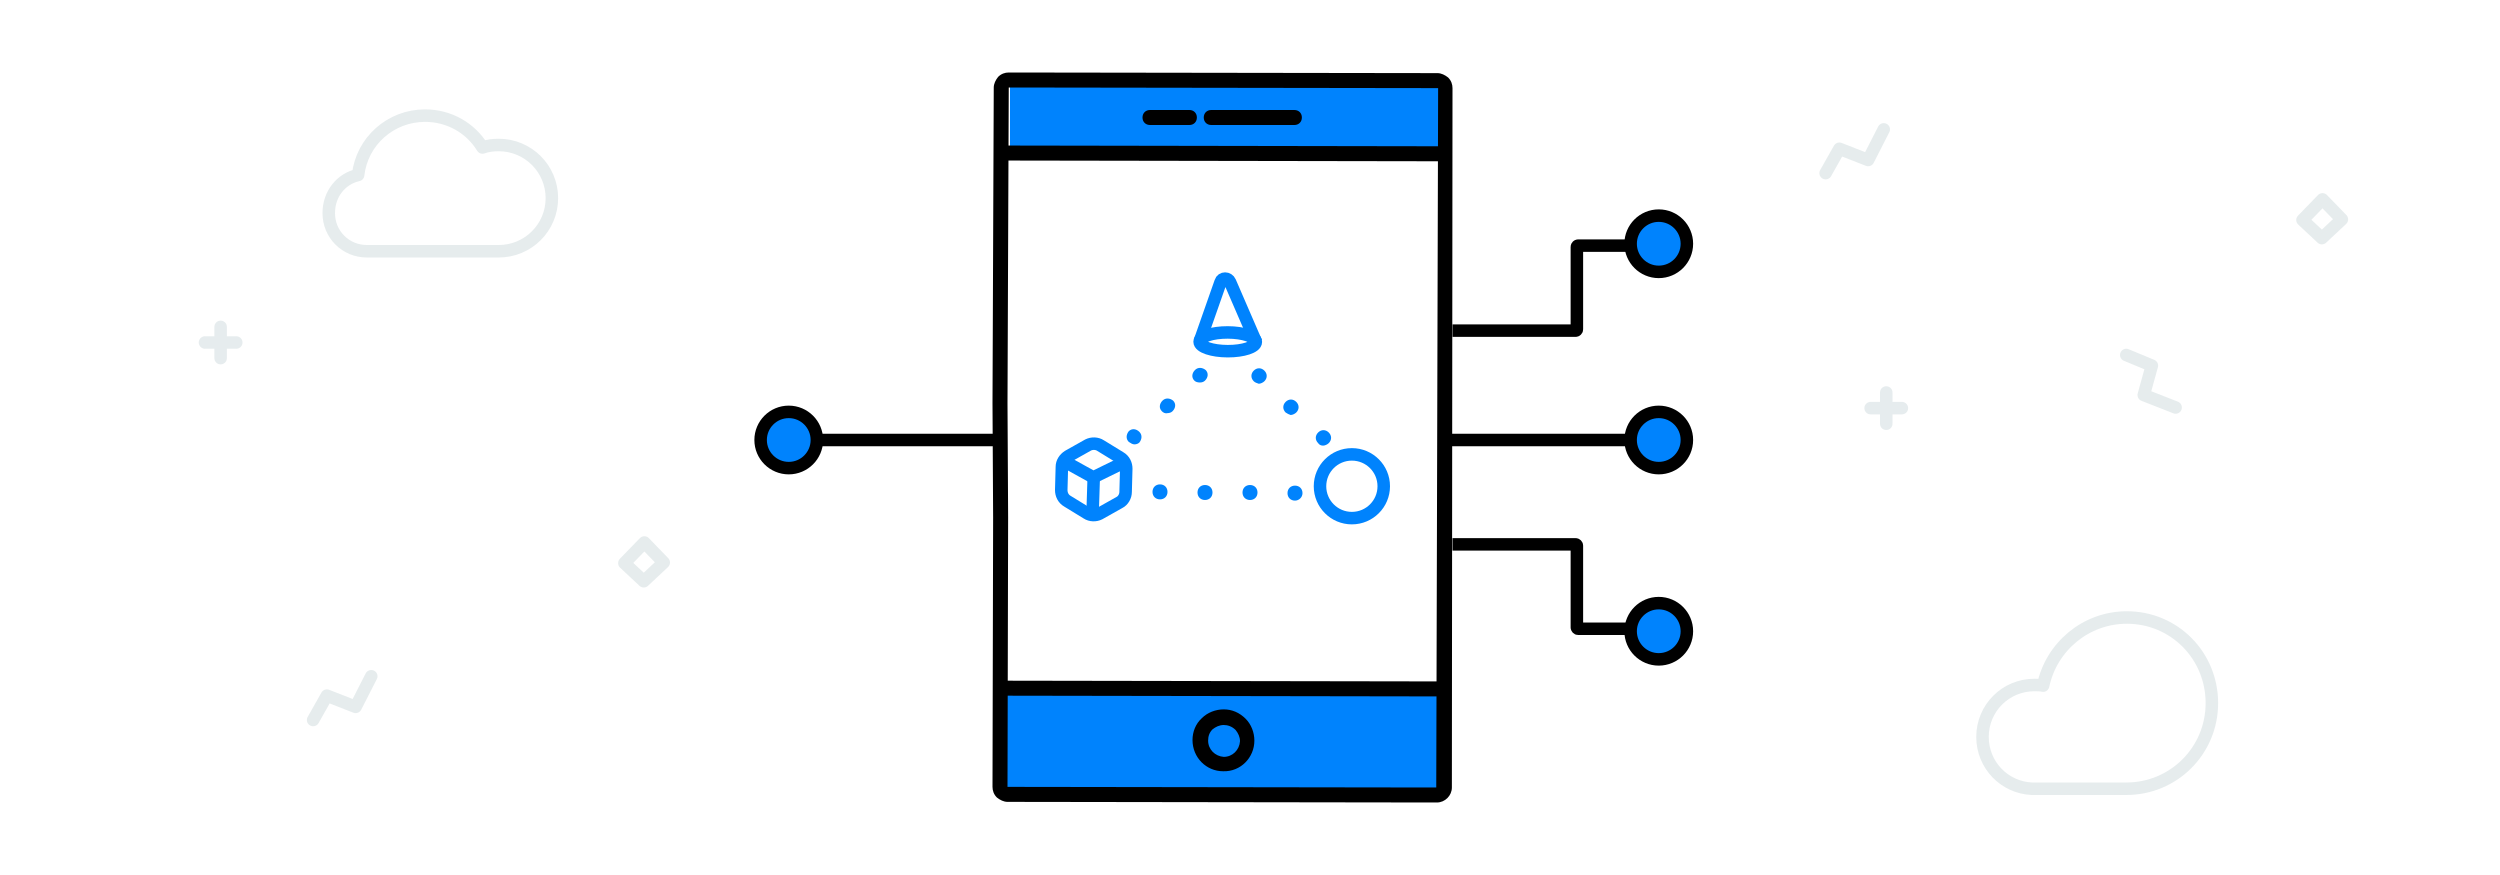 <?xml version="1.0" encoding="utf-8"?>
<!-- Generator: Adobe Illustrator 22.0.1, SVG Export Plug-In . SVG Version: 6.00 Build 0)  -->
<svg version="1.1" id="Layer_1" xmlns="http://www.w3.org/2000/svg" xmlns:xlink="http://www.w3.org/1999/xlink" x="0px" y="0px"
	 viewBox="0 0 400 140" style="enable-background:new 0 0 400 140;" xml:space="preserve">
<style type="text/css">
	.st0{fill:#0083FD;}
	.st1{opacity:0.1;fill:none;stroke:#013F4F;stroke-width:2;stroke-linecap:round;stroke-linejoin:round;stroke-miterlimit:10;}
	.st2{fill:#013F4F;}
	
		.st3{opacity:0.1;fill:none;stroke:#013F4F;stroke-width:2;stroke-linecap:round;stroke-linejoin:round;stroke-miterlimit:10;stroke-dasharray:0,6;}
	.st4{opacity:0.1;}
	.st5{fill:none;stroke:#013F4F;stroke-width:2;stroke-linecap:round;stroke-linejoin:round;stroke-miterlimit:10;}
	.st6{fill:none;stroke:#0083FD;stroke-width:2;stroke-miterlimit:10;}
	.st7{fill:none;stroke:#000000;stroke-width:2;stroke-miterlimit:10;}
	.st8{fill:#0083FD;stroke:#000000;stroke-width:2;stroke-miterlimit:10;}
</style>
<rect x="161.6" y="13.8" class="st0" width="69" height="10"/>
<rect x="160.6" y="110.8" class="st0" width="70" height="17"/>
<polygon class="st1" points="371.6,31.9 368.4,35.2 371.5,38.1 374.7,35.1 "/>
<g>
	<path class="st2" d="M159.2,101.6"/>
</g>
<g>
	<path class="st2" d="M231.6,119.2"/>
</g>
<g>
	<path class="st2" d="M160,44.9"/>
</g>
<g>
	<path d="M161.2,128.3c-0.6,0-1.2-0.3-1.7-0.7c-0.5-0.5-0.7-1.1-0.7-1.7l0.1-43.1l-0.1-18.3L159,14c0-0.6,0.3-1.2,0.7-1.7
		c0.5-0.5,1.1-0.7,1.7-0.7l68.6,0.1c0,0,0,0,0,0c0.6,0,1.2,0.3,1.7,0.7c0.5,0.5,0.7,1.1,0.7,1.7L232.3,126c0,1.3-1.1,2.4-2.4,2.4
		L161.2,128.3C161.2,128.3,161.2,128.3,161.2,128.3z M230.1,14.1L161.4,14l-0.2,50.5l0.1,18.3l-0.1,43.1l68.6,0.1L230.1,14.1z"/>
</g>
<g>
	<rect x="194.4" y="74.7" transform="matrix(1.685124e-03 -1 1 1.685124e-03 85.075 305.583)" width="2.4" height="71"/>
</g>
<g>
	<rect x="194.5" y="-11" transform="matrix(1.685124e-03 -1 1 1.685124e-03 170.884 220.204)" width="2.4" height="71"/>
</g>
<g>
	<path d="M195.7,123.4c-2.7,0-4.9-2.2-4.9-5c0-1.3,0.5-2.6,1.5-3.5c0.9-0.9,2.2-1.4,3.5-1.4c0,0,0,0,0,0c1.3,0,2.5,0.5,3.5,1.5
		c0.9,0.9,1.4,2.2,1.4,3.5l0,0C200.7,121.2,198.5,123.5,195.7,123.4C195.7,123.4,195.7,123.4,195.7,123.4z M195.8,116
		C195.8,116,195.8,116,195.8,116c-0.7,0-1.3,0.3-1.8,0.7c-0.5,0.5-0.7,1.1-0.7,1.8c0,1.4,1.1,2.5,2.5,2.6c0,0,0,0,0,0
		c1.4,0,2.5-1.1,2.6-2.5l0,0c0-0.7-0.3-1.3-0.7-1.8C197.1,116.2,196.4,116,195.8,116z"/>
</g>
<g>
	<path d="M193.8,20c-0.7,0-1.2-0.5-1.2-1.2c0-0.7,0.5-1.2,1.2-1.2l13.3,0c0,0,0,0,0,0c0.7,0,1.2,0.5,1.2,1.2c0,0.7-0.5,1.2-1.2,1.2
		L193.8,20C193.8,20,193.8,20,193.8,20z"/>
</g>
<g>
	<path d="M184,20c-0.7,0-1.2-0.5-1.2-1.2c0-0.7,0.5-1.2,1.2-1.2l6.3,0c0,0,0,0,0,0c0.7,0,1.2,0.5,1.2,1.2c0,0.7-0.5,1.2-1.2,1.2
		L184,20C184,20,184,20,184,20z"/>
</g>
<g>
	<path class="st0" d="M202.5,81.5"/>
</g>
<path class="st3" d="M105.5,47"/>
<path class="st3" d="M108,53.8"/>
<g class="st4">
	<line class="st5" x1="35.3" y1="52.3" x2="35.3" y2="57.3"/>
	<line class="st5" x1="37.8" y1="54.8" x2="32.8" y2="54.8"/>
</g>
<polyline class="st1" points="50.1,115.2 52.3,111.3 56.9,113.1 59.4,108.2 "/>
<polyline class="st1" points="292.1,27.7 294.3,23.8 298.9,25.6 301.4,20.7 "/>
<polyline class="st1" points="340.2,56.8 344.3,58.5 343,63.2 348.1,65.2 "/>
<polygon class="st1" points="103.1,86.8 99.9,90.1 103,93 106.2,90 "/>
<path class="st1" d="M340.3,98.8c-6.6,0-12.1,4.7-13.4,10.9c-0.4-0.1-0.9-0.1-1.4-0.1c-4.6,0-8.3,3.7-8.3,8.3c0,4.5,3.5,8.1,7.9,8.3
	v0h15.1c7.6,0,13.7-6.1,13.7-13.7S347.9,98.8,340.3,98.8z"/>
<path class="st1" d="M57.3,28c0.6-5.4,5.2-9.5,10.7-9.5c3.9,0,7.3,2,9.2,5.1c0.8-0.3,1.7-0.4,2.6-0.4c4.7,0,8.5,3.8,8.5,8.5
	c0,4.7-3.8,8.5-8.5,8.5H58.7c-3.4,0-6.1-2.7-6.1-6.1C52.6,31,54.6,28.6,57.3,28z"/>
<path class="st5" d="M159.2,87.1"/>
<g>
	<g>
		<path class="st0" d="M203.4,82.7"/>
	</g>
	<g>
		<path class="st0" d="M180.6,70.7c-0.5-0.5-0.4-1.2,0-1.7l0,0c0.5-0.5,1.2-0.4,1.7,0.1l0,0c0.5,0.5,0.4,1.2,0,1.7l0,0
			c-0.2,0.2-0.5,0.3-0.8,0.3l0,0C181.2,71.1,180.9,70.9,180.6,70.7z M185.9,65.8c-0.5-0.5-0.4-1.2,0.1-1.7l0,0
			c0.5-0.5,1.2-0.4,1.7,0l0,0c0.5,0.5,0.4,1.2-0.1,1.7l0,0c-0.2,0.2-0.5,0.3-0.8,0.3l0,0C186.4,66.2,186.1,66,185.9,65.8z
			 M191.1,60.9c-0.5-0.5-0.4-1.2,0.1-1.7l0,0c0.5-0.5,1.2-0.4,1.7,0l0,0c0.5,0.5,0.4,1.2-0.1,1.7l0,0c-0.2,0.2-0.5,0.3-0.8,0.3l0,0
			C191.6,61.2,191.3,61.1,191.1,60.9z"/>
	</g>
	<g>
		<path class="st0" d="M210.9,70.9c-0.5-0.5-0.5-1.2,0-1.7l0,0c0.5-0.5,1.2-0.5,1.7,0l0,0c0.5,0.5,0.5,1.2,0,1.7l0,0
			c-0.2,0.2-0.6,0.4-0.9,0.4l0,0C211.4,71.3,211.1,71.2,210.9,70.9z M205.7,66c-0.5-0.5-0.5-1.2,0-1.7l0,0c0.5-0.5,1.2-0.5,1.7,0
			l0,0c0.5,0.5,0.5,1.2,0,1.7l0,0c-0.2,0.2-0.6,0.4-0.9,0.4l0,0C206.2,66.3,206,66.2,205.7,66z M200.6,61c-0.5-0.5-0.5-1.2,0-1.7
			l0,0c0.5-0.5,1.2-0.5,1.7,0l0,0c0.5,0.5,0.5,1.2,0,1.7l0,0c-0.2,0.2-0.6,0.4-0.9,0.4l0,0C201.1,61.3,200.8,61.2,200.6,61z"/>
	</g>
	<g>
		<path class="st0" d="M207.2,80.1c-0.7,0-1.2-0.5-1.2-1.2l0,0c0-0.7,0.5-1.2,1.2-1.2l0,0c0.7,0,1.2,0.5,1.2,1.2l0,0
			C208.4,79.6,207.8,80.1,207.2,80.1L207.2,80.1L207.2,80.1z M198.8,78.8c0-0.7,0.5-1.2,1.2-1.2l0,0c0.7,0,1.2,0.5,1.2,1.2l0,0
			c0,0.7-0.5,1.2-1.2,1.2l0,0C199.3,80,198.8,79.5,198.8,78.8z M192.8,80c-0.7,0-1.2-0.5-1.2-1.2l0,0c0-0.7,0.5-1.2,1.2-1.2l0,0
			c0.7,0,1.2,0.5,1.2,1.2l0,0C194,79.5,193.5,80,192.8,80L192.8,80L192.8,80z M185.6,79.9c-0.7,0-1.2-0.5-1.2-1.2l0,0
			c0-0.7,0.5-1.2,1.2-1.2l0,0c0.7,0,1.2,0.5,1.2,1.2l0,0C186.8,79.4,186.3,79.9,185.6,79.9L185.6,79.9L185.6,79.9z"/>
	</g>
	<circle class="st6" cx="216.3" cy="77.8" r="5.1"/>
	<g>
		<path class="st6" d="M169.9,74.7l-0.1,3.7c0,0.7,0.3,1.4,1,1.8l3.1,1.9c0.6,0.4,1.4,0.4,2,0.1l3.2-1.8c0.6-0.3,1-1,1-1.7l0.1-3.7
			c0-0.7-0.3-1.4-1-1.8l-3.1-1.9c-0.6-0.4-1.4-0.4-2-0.1l-3.2,1.8C170.3,73.4,169.9,74,169.9,74.7z"/>
		<path class="st6" d="M169.9,73.6l4.7,2.6c0.2,0.1,0.5,0.1,0.7,0l4.9-2.4"/>
		<line class="st6" x1="175" y1="76.3" x2="174.8" y2="82.6"/>
	</g>
	<g>
		<path class="st6" d="M192,54.5l3.3-9.4c0.2-0.7,1.2-0.7,1.5,0l4.2,9.7"/>
		
			<ellipse transform="matrix(2.832853e-03 -1 1 2.832853e-03 141.18 251.034)" class="st6" cx="196.5" cy="54.7" rx="1.5" ry="4.5"/>
	</g>
</g>
<g>
	<line class="st7" x1="160" y1="70.4" x2="130.7" y2="70.4"/>
	<circle class="st8" cx="126.2" cy="70.4" r="4.5"/>
</g>
<g>
	<path class="st7" d="M232.4,52.9h19.7c0.1,0,0.2-0.1,0.2-0.2V39.5c0-0.1,0.1-0.2,0.2-0.2h8.3"/>
	<circle class="st8" cx="265.4" cy="39" r="4.5"/>
</g>
<line class="st7" x1="231.6" y1="70.4" x2="260.9" y2="70.4"/>
<circle class="st8" cx="265.4" cy="70.4" r="4.5"/>
<g>
	<path class="st7" d="M232.4,87.1h19.7c0.1,0,0.2,0.1,0.2,0.2v13.1c0,0.1,0.1,0.2,0.2,0.2h8.3"/>
	<circle class="st8" cx="265.4" cy="101" r="4.5"/>
</g>
<g class="st4">
	<line class="st5" x1="301.8" y1="62.8" x2="301.8" y2="67.8"/>
	<line class="st5" x1="304.3" y1="65.3" x2="299.3" y2="65.3"/>
</g>
</svg>
